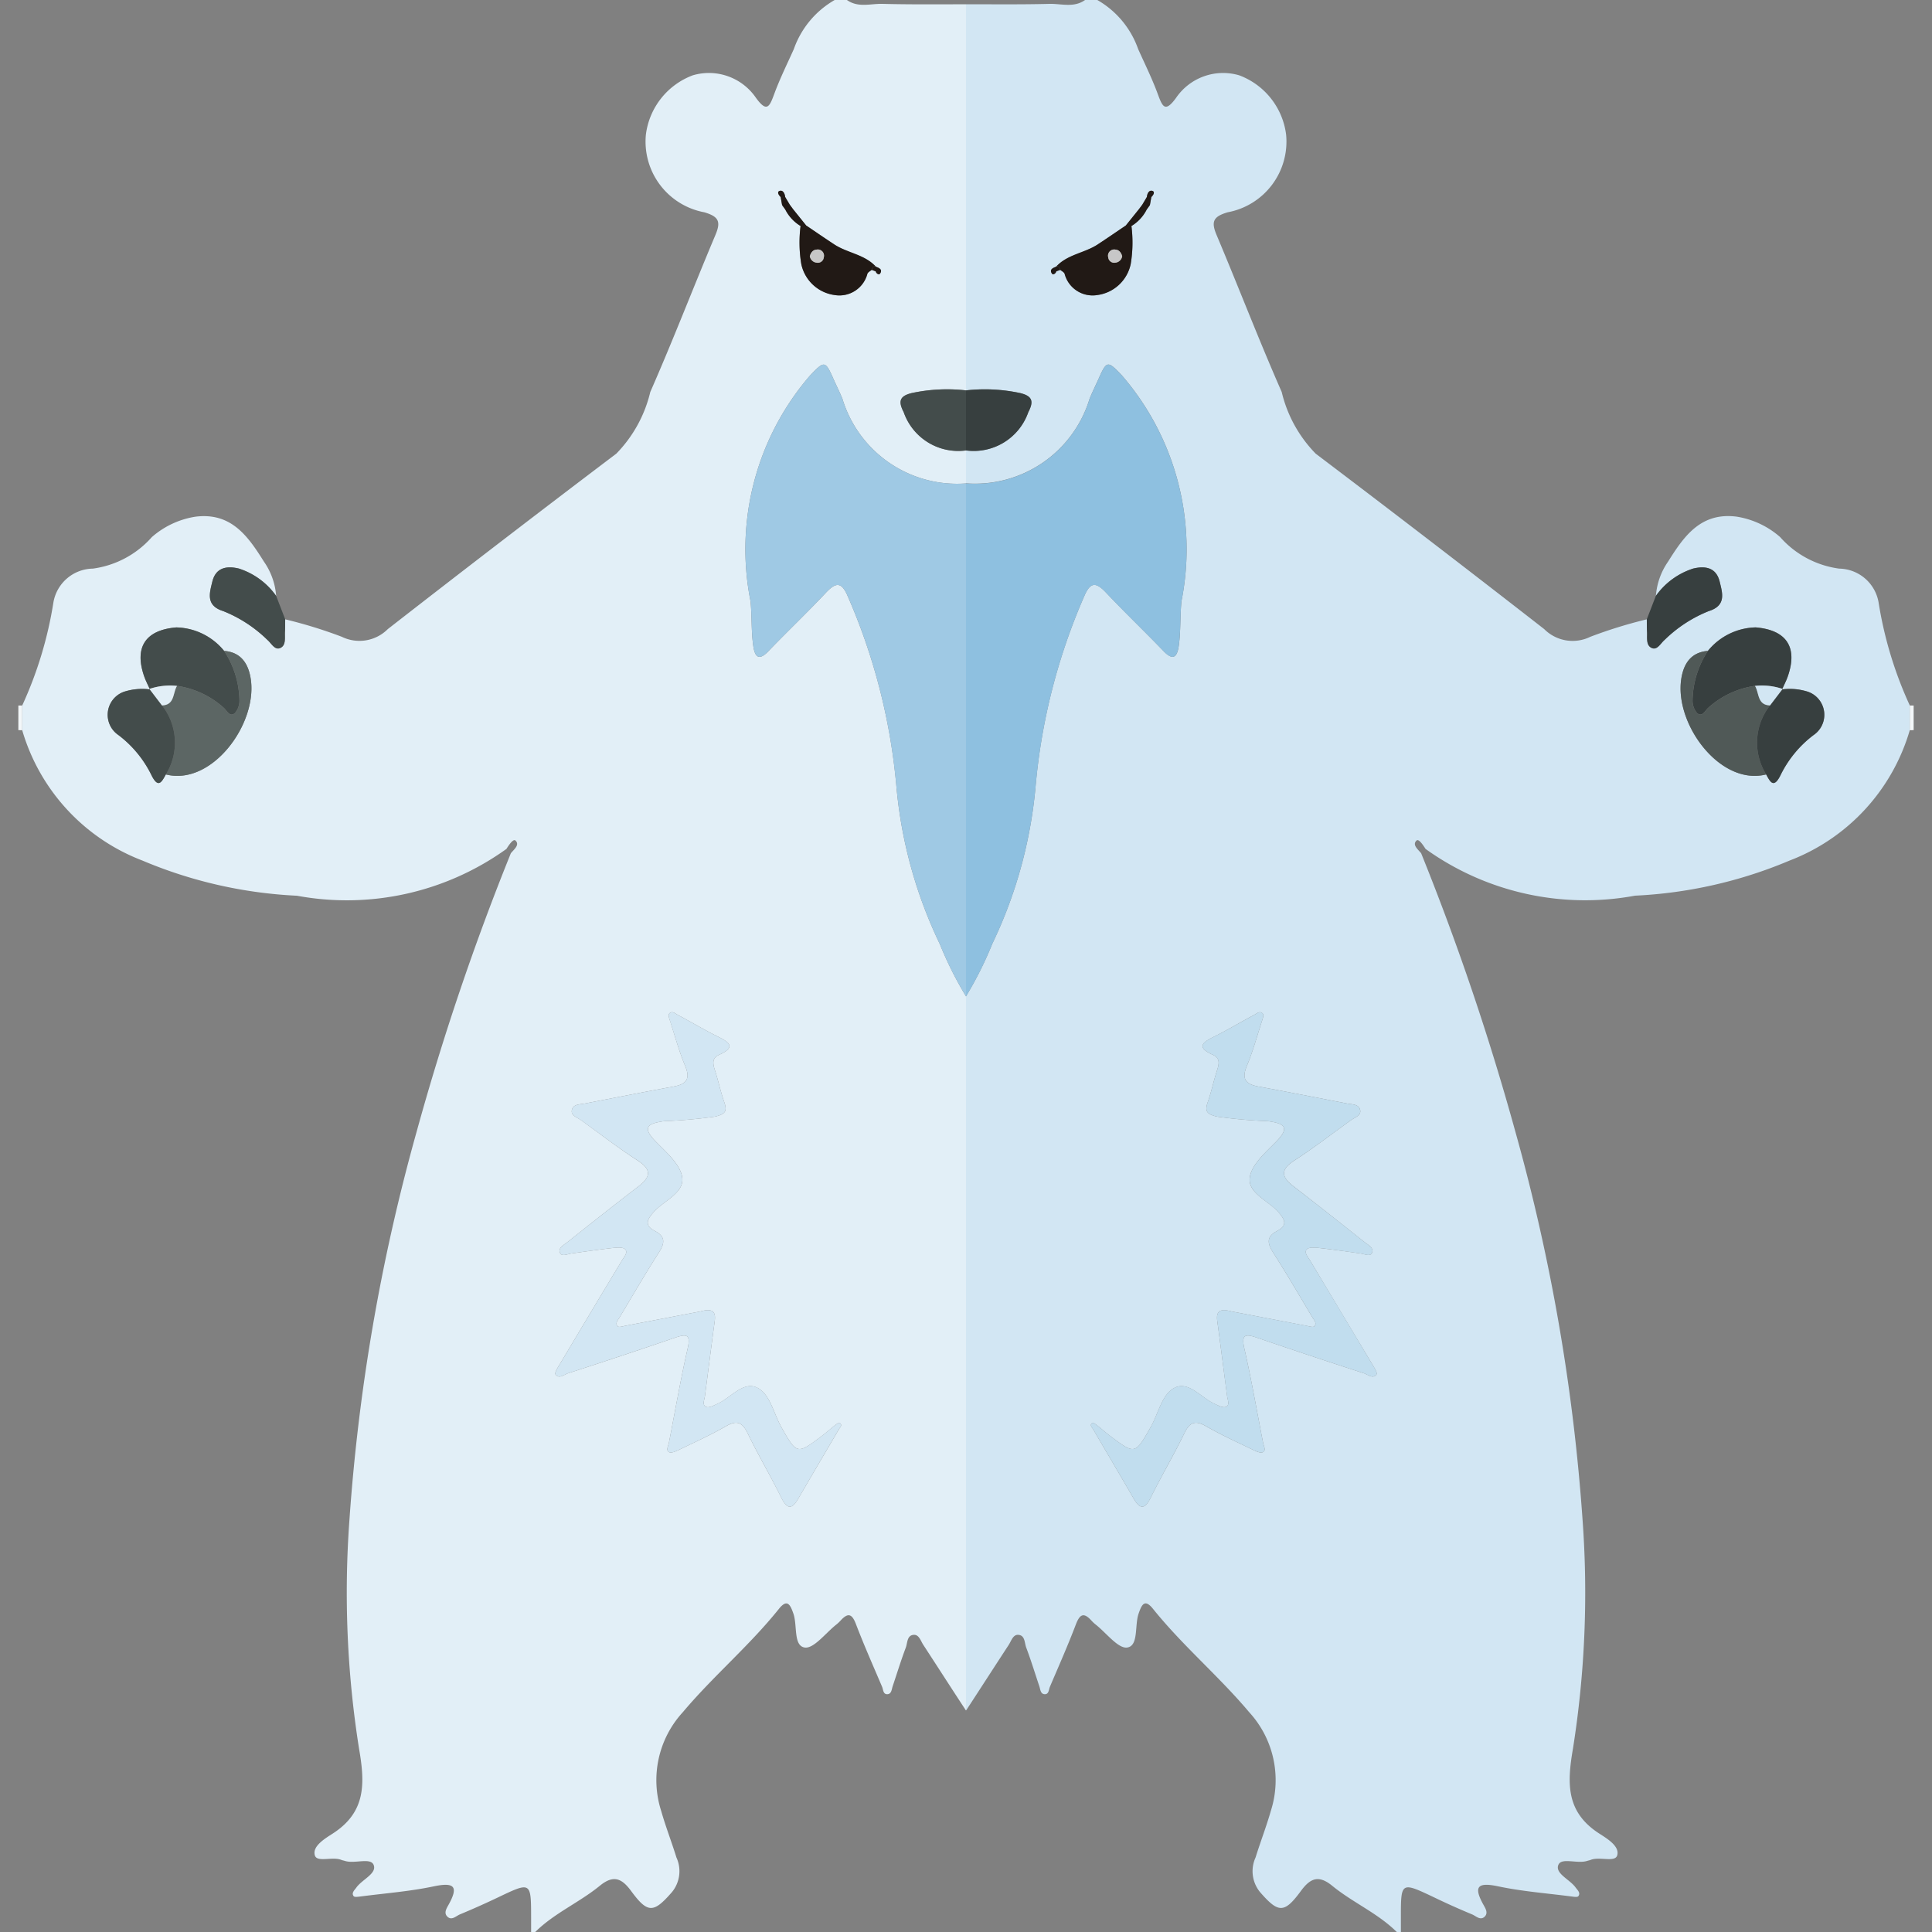 <svg xmlns="http://www.w3.org/2000/svg" viewBox="0 0 32 32"><rect x="0" y="0" width="32" height="32" fill="#808080" stroke="none"/><path d="M16.708 27.243c.042-.064.07-.169.155-.165.116.005.105.133.134.21.08.212.146.429.218.643.017.052.019.127.087.13.072.004.068-.077.088-.123.146-.343.298-.685.43-1.033.064-.166.127-.205.254-.067a.635.635 0 00.074.07c.176.138.374.404.524.38.19-.031.118-.368.188-.565.05-.145.1-.247.237-.076.49.61 1.09 1.114 1.594 1.713a1.665 1.665 0 01.358 1.634c-.074.26-.173.514-.253.772a.546.546 0 00.074.573c.305.35.401.357.678-.02.156-.212.294-.267.517-.085.339.278.754.453 1.07.766h.068v-.238c0-.599 0-.597.562-.33q.305.147.619.277c.066.028.14.11.213.03.052-.06.006-.132-.026-.189-.165-.296-.106-.38.24-.307.396.084.803.115 1.205.167.043.005.11.018.126-.003.042-.055-.013-.1-.045-.144-.095-.134-.346-.232-.285-.376.053-.124.312-.013.474-.064.021-.007.044-.01.065-.019.147-.056.399.047.435-.073.045-.153-.171-.28-.301-.364-.547-.355-.531-.827-.432-1.403a16.53 16.53 0 00.16-3.779 32.048 32.048 0 00-1.11-6.427 42.513 42.513 0 00-1.564-4.625c-.051-.064-.152-.138-.078-.21.038-.037.11.075.151.138a4.533 4.533 0 003.47.774 7.47 7.47 0 002.558-.581 3.3 3.3 0 001.992-2.16v-.41a6.514 6.514 0 01-.517-1.708.674.674 0 00-.653-.558 1.584 1.584 0 01-.977-.522 1.43 1.43 0 00-.723-.339c-.594-.075-.872.328-1.134.746a1.138 1.138 0 00-.201.567 1.208 1.208 0 01.609-.45c.224-.057.394-.01.448.217.044.183.114.393-.182.485a2.221 2.221 0 00-.73.476c-.065.054-.121.174-.21.136-.106-.044-.075-.175-.082-.274-.004-.067-.002-.134-.003-.202a7.712 7.712 0 00-.938.29.664.664 0 01-.762-.128q-1.882-1.466-3.785-2.906a2.183 2.183 0 01-.563-1.022c-.377-.857-.713-1.733-1.077-2.596-.094-.222-.062-.308.183-.38a1.191 1.191 0 00.967-1.287 1.21 1.21 0 00-.775-.981.943.943 0 00-1.047.372c-.182.25-.225.15-.303-.061-.093-.254-.214-.498-.325-.745A1.515 1.515 0 0018.175 0h-.203c-.184.132-.392.06-.588.064-.461.012-.923.006-1.384.007v6.395a2.78 2.78 0 01.904.046c.194.05.222.135.128.315A.957.957 0 0116 7.46v.545a1.983 1.983 0 002.046-1.398c.046-.115.102-.226.153-.34.133-.301.151-.293.386-.046a4.401 4.401 0 01.984 3.736c-.025.248-.01.497-.045.743-.026.176-.09.253-.251.085-.314-.326-.641-.639-.952-.968-.156-.165-.254-.194-.358.047a10.08 10.08 0 00-.814 3.2 7.567 7.567 0 01-.713 2.566 6.074 6.074 0 01-.436.872V28.33l.006-.006c.235-.36.467-.721.702-1.08zm11.137-15.985c.035-.247.149-.454.443-.477a1.05 1.05 0 01.792-.39c.506.043.7.325.532.81-.025.075-.063.145-.095.217a.984.984 0 01.433.041.405.405 0 01.087.717 1.85 1.85 0 00-.551.674c-.11.214-.167.098-.233-.023-.757.193-1.512-.823-1.408-1.569zM19.07 3.263l-.024.134-.053.074a.672.672 0 01-.253.272 2.17 2.17 0 01-.012.631.653.653 0 01-.554.513.479.479 0 01-.541-.353c-.011-.027-.047-.043-.07-.064l-.067.024c-.012.04-.056.064-.073.037-.046-.07.018-.093.07-.114.187-.205.472-.225.691-.37.155-.102.309-.208.463-.312l.217-.27.056-.075.076-.128c.005-.058.038-.118.091-.1.048.015.016.07-.017.101zm-.975 20.303c.012-.008.057.028.083.048.071.056.139.116.21.17.412.31.412.31.674-.152l.016-.03c.115-.22.18-.526.386-.62.229-.106.433.17.653.27.06.026.139.07.186.051.072-.03.03-.116.022-.18-.055-.414-.107-.827-.163-1.24-.02-.149.025-.22.235-.162l1.246.239c.042.008.105.028.125.009.049-.05-.001-.102-.029-.147-.215-.359-.425-.72-.65-1.073-.098-.152-.118-.265.06-.358.179-.093.138-.185.025-.315-.167-.19-.506-.313-.475-.568.026-.213.258-.416.43-.591.237-.24.158-.308-.128-.347a8.267 8.267 0 01-.843-.075c-.166-.04-.209-.084-.153-.243.06-.17.096-.349.152-.52.034-.106.058-.205-.066-.26-.288-.129-.17-.21.024-.305.222-.11.436-.24.656-.356.044-.023.1-.078.147-.019.018.023-.005.084-.018.125-.08.247-.149.5-.249.74-.092.22-.012.302.196.34.489.09.976.186 1.463.28.085.017.202.008.22.115.013.086-.091.117-.154.162-.312.224-.616.46-.939.669-.242.156-.207.277-.007.43.394.303.783.612 1.172.921.057.046.16.093.121.18-.028.062-.12.017-.186.008a21.762 21.762 0 00-.703-.093c-.064-.007-.157-.012-.19.024-.047.053.017.123.052.18l1.028 1.716c.034.057.095.15.075.176-.06.08-.143.001-.21-.02q-.888-.287-1.77-.589c-.195-.066-.262-.054-.208.182.118.517.208 1.04.31 1.56.011.054.053.123-.003.154-.035.02-.107-.01-.155-.034-.265-.128-.534-.25-.789-.396-.187-.108-.273-.058-.361.124-.172.356-.375.698-.55 1.052-.096.195-.174.216-.287.021-.22-.381-.445-.76-.667-1.141-.021-.036-.07-.074-.014-.112z" fill="#d2e6f3"/><path d="M31.632 12.095l.064-.002v-.407l-.064-.001z" fill="#f3f7f9"/><path d="M17.15 13.066a10.08 10.08 0 01.813-3.2c.104-.242.202-.213.358-.048.31.33.639.642.952.968.16.168.225.09.25-.085.036-.246.021-.495.046-.743a4.401 4.401 0 00-.984-3.736c-.235-.247-.253-.255-.386.046-.05.114-.107.225-.153.34A1.983 1.983 0 0116 8.007v8.497a6.074 6.074 0 00.436-.872 7.567 7.567 0 00.713-2.565z" fill="#8ec0e0"/><path d="M21.696 20.873c-.035-.057-.099-.127-.051-.18.032-.036.125-.03.189-.024.235.026.469.06.703.093.065.01.158.054.186-.008.04-.087-.064-.134-.121-.18-.389-.31-.778-.618-1.172-.92-.2-.154-.235-.275.007-.432.323-.208.627-.444.939-.668.063-.045.167-.076.153-.162-.017-.107-.134-.098-.22-.115-.486-.094-.973-.19-1.462-.28-.208-.038-.288-.12-.196-.34.1-.24.169-.493.249-.74.013-.041.036-.102.018-.125-.047-.06-.103-.004-.148.02-.22.116-.433.245-.656.355-.194.095-.31.176-.023.305.123.055.1.154.066.26-.056.171-.092.35-.152.52-.056.159-.013.203.153.243a8.267 8.267 0 00.843.075c.286.04.365.107.129.347-.173.175-.405.378-.43.59-.032.255.307.38.474.57.113.128.154.221-.025.314-.178.093-.158.206-.06.358.225.352.435.714.65 1.073.028.045.078.098.029.147-.02.019-.083-.001-.125-.01l-1.246-.238c-.21-.059-.255.013-.235.162.056.413.108.826.162 1.24.009.064.05.15-.021.18-.047.02-.126-.025-.186-.052-.22-.1-.424-.375-.653-.27-.207.095-.271.401-.387.621l-.015.03c-.262.462-.262.462-.673.152-.072-.054-.14-.115-.211-.17-.026-.02-.071-.056-.083-.048-.057.038-.007.076.013.111.223.381.447.76.668 1.142.113.195.191.174.287-.02.175-.355.377-.697.55-1.053.088-.182.174-.232.361-.125.255.147.524.269.789.397.048.023.12.053.155.034.056-.031.014-.1.003-.154-.102-.52-.192-1.043-.31-1.56-.054-.237.013-.248.207-.182q.883.302 1.771.589c.066.021.15.1.21.02.02-.026-.04-.12-.075-.176q-.512-.86-1.028-1.716z" fill="#c1ddee"/><path d="M29.08 10.392a1.05 1.05 0 00-.792.389 1.538 1.538 0 00-.254.818.315.315 0 00.075.212c.086.073.132-.04.183-.086a1.47 1.47 0 01.776-.365 1.05 1.05 0 01.453.05c.031-.069.066-.137.091-.208.169-.486-.026-.768-.532-.81z" fill="#373f3f"/><path fill="#3b3b3b" d="M29.525 11.411l-.004-.001-.004.008.008-.007z"/><path d="M29.068 11.36a1.47 1.47 0 00-.776.365c-.051.046-.097.16-.183.086a.315.315 0 01-.075-.212 1.538 1.538 0 01.254-.818c-.294.023-.408.23-.443.477-.104.746.651 1.762 1.408 1.569a.995.995 0 01.064-1.143c-.214-.007-.177-.207-.249-.324z" fill="#505957"/><path d="M29.95 11.459a.975.975 0 00-.43-.04l-.203.265a.995.995 0 00-.064 1.143c.066.121.123.237.233.023a1.85 1.85 0 01.551-.674.405.405 0 00-.087-.717z" fill="#373f3f"/><path fill="#3b3b3b" d="M29.517 11.418h.003l.005-.007-.008.007z"/><path d="M17.032 6.827c.094-.18.066-.266-.128-.315A2.78 2.78 0 0016 6.466v.995a.957.957 0 001.032-.634zM28.036 9.42a1.208 1.208 0 00-.61.45l-.15.388c.002.068 0 .135.004.202.007.099-.024.23.081.274.09.038.146-.082.211-.136a2.221 2.221 0 01.73-.476c.296-.092.226-.302.182-.485-.054-.227-.224-.274-.448-.218z" fill="#373f3f"/><path d="M18.993 3.47l.053-.073z" fill="#505556"/><path d="M19.087 3.162c-.054-.018-.086.042-.091.1l-.076.128-.056.075-.217.27c-.154.104-.308.21-.463.312-.219.145-.504.165-.691.37a.035.035 0 01.045.005.302.302 0 01.024.048c.024.021.06.037.071.064a.479.479 0 00.541.353.653.653 0 00.554-.513 2.17 2.17 0 00.012-.63.672.672 0 00.253-.273l.053-.074.024-.134c.033-.03.065-.086.017-.101zm-.614 1.189a.1.1 0 01-.118-.093.103.103 0 01.12-.124c.063.004.095.051.112.11a.127.127 0 01-.114.107z" fill="#211915"/><path d="M17.493 4.417c-.052.021-.116.045-.07.114.017.027.061.004.073-.037l.066-.024a.296.296 0 00-.024-.048.035.035 0 00-.045-.005z" fill="#211915"/><path d="M18.92 3.39l-.056.075z" fill="#505556"/><path d="M29.317 11.684l.208-.273a1.061 1.061 0 00-.457-.05c.072.116.035.316.249.323z" fill="#d2e6f3"/><path d="M18.355 4.258a.1.1 0 00.118.093.127.127 0 00.114-.108c-.017-.058-.049-.105-.113-.109a.103.103 0 00-.12.124z" fill="#c7c7c7"/><path d="M15.994 28.324l.006.006V16.503a6.074 6.074 0 01-.436-.872 7.567 7.567 0 01-.713-2.565 10.08 10.08 0 00-.814-3.2c-.104-.242-.202-.213-.358-.048-.31.33-.639.642-.952.968-.16.168-.225.09-.25-.085-.036-.246-.021-.495-.046-.743a4.401 4.401 0 01.984-3.736c.235-.247.253-.255.386.046.05.114.107.225.153.34A1.983 1.983 0 0016 8.007V7.46a.957.957 0 01-1.032-.634c-.094-.18-.066-.266.128-.315A2.78 2.78 0 0116 6.466V.071c-.461 0-.923.005-1.384-.007-.196-.005-.404.068-.588-.064h-.203a1.515 1.515 0 00-.677.814c-.111.247-.232.491-.325.745-.078.21-.121.311-.303.06a.943.943 0 00-1.047-.371 1.21 1.21 0 00-.775.981 1.191 1.191 0 00.967 1.287c.245.072.277.158.183.38-.364.863-.7 1.739-1.077 2.596a2.183 2.183 0 01-.563 1.022q-1.903 1.44-3.785 2.906a.664.664 0 01-.762.127 7.712 7.712 0 00-.938-.289c0 .068.001.135-.003.202-.007.099.024.23-.081.274-.09.038-.146-.082-.211-.136a2.221 2.221 0 00-.73-.476c-.296-.092-.226-.302-.182-.485.054-.227.224-.274.448-.218a1.208 1.208 0 01.61.451 1.138 1.138 0 00-.202-.567c-.262-.418-.54-.82-1.134-.745a1.43 1.43 0 00-.723.338 1.584 1.584 0 01-.977.522.674.674 0 00-.653.558 6.514 6.514 0 01-.517 1.709v.41a3.3 3.3 0 001.992 2.159 7.47 7.47 0 002.558.582 4.533 4.533 0 003.47-.775c.04-.063.113-.175.151-.138.074.072-.027.146-.078.21a42.513 42.513 0 00-1.564 4.625 32.048 32.048 0 00-1.11 6.427 16.53 16.53 0 00.16 3.779c.1.576.115 1.048-.432 1.403-.13.084-.346.211-.3.364.035.12.287.017.434.073.021.009.044.012.065.019.162.051.42-.06.474.064.061.144-.19.242-.285.376-.032.045-.087.09-.045.144.017.02.083.008.126.003.402-.052.81-.083 1.205-.167.346-.072.405.01.24.307-.032.057-.078.13-.026.188.073.082.147-.001.213-.029q.313-.13.62-.276c.56-.268.56-.27.561.33V32h.068c.316-.313.73-.488 1.07-.766.223-.182.361-.127.517.085.277.377.373.37.678.02a.546.546 0 00.074-.573c-.08-.258-.179-.512-.253-.772a1.665 1.665 0 01.358-1.634c.504-.599 1.105-1.103 1.593-1.713.137-.17.187-.069.238.076.07.197-.002.534.187.565.151.024.349-.242.525-.38a.635.635 0 00.074-.07c.127-.138.19-.1.253.067.133.348.285.69.431 1.033.02.046.016.127.088.123.068-.003.07-.078.087-.13.072-.214.138-.43.218-.642.029-.078.018-.206.134-.211.085-.004.113.1.155.165.235.36.467.722.702 1.08zM2.747 12.827c-.066.121-.123.237-.233.023a1.85 1.85 0 00-.551-.674.405.405 0 01.087-.717.984.984 0 01.433-.04c-.032-.073-.07-.143-.095-.217-.169-.486.026-.768.532-.81a1.05 1.05 0 01.792.389c.294.022.408.23.443.477.104.746-.651 1.762-1.408 1.569zm10.166-9.665c.054-.018.086.042.091.1l.076.128.056.075.217.27c.154.104.308.21.463.312.219.145.504.165.691.37.052.021.116.045.07.114-.017.027-.061.004-.073-.037l-.066-.024c-.024.021-.06.037-.071.064a.479.479 0 01-.541.353.653.653 0 01-.554-.513 2.17 2.17 0 01-.012-.63.672.672 0 01-.253-.273l-.053-.074-.024-.134c-.033-.03-.065-.086-.017-.101zm.979 20.516c-.223.38-.447.76-.668 1.14-.113.196-.191.175-.287-.02-.175-.354-.378-.696-.55-1.052-.088-.182-.174-.232-.361-.124-.255.146-.524.268-.789.396-.048.023-.12.053-.155.034-.056-.031-.014-.1-.003-.154.102-.52.192-1.043.31-1.56.054-.236-.013-.248-.207-.182q-.883.303-1.771.589c-.067.021-.15.1-.21.02-.02-.026.04-.12.075-.176q.512-.86 1.028-1.716c.035-.057.099-.127.052-.18-.033-.036-.126-.03-.19-.024-.235.026-.469.06-.703.093-.065.01-.158.054-.186-.008-.04-.087.064-.134.121-.18.389-.31.778-.618 1.172-.92.2-.154.235-.275-.007-.431-.323-.209-.627-.445-.939-.67-.063-.044-.167-.075-.153-.161.017-.107.134-.098.22-.115.486-.094.973-.19 1.462-.28.209-.038.288-.12.196-.34-.1-.24-.169-.493-.248-.74-.014-.041-.037-.102-.019-.125.047-.06.103-.004.148.02.22.116.433.245.656.355.194.096.31.176.023.305-.123.055-.1.154-.066.26.056.171.092.35.152.52.056.159.013.203-.153.243a8.267 8.267 0 01-.843.075c-.286.04-.365.107-.128.347.172.175.404.378.43.59.03.256-.308.38-.475.57-.113.128-.154.221.025.314.178.093.158.206.06.358-.225.352-.435.714-.65 1.073-.028.045-.078.098-.029.147.02.019.083-.001.125-.01l1.246-.238c.21-.059.255.013.235.162-.056.413-.108.826-.162 1.24-.009.064-.05.15.021.18.047.02.126-.025.186-.051.22-.1.424-.376.653-.27.207.094.271.4.387.62l.015.03c.262.462.263.462.674.152.072-.054.139-.114.21-.17.026-.02.071-.056.083-.048.057.038.007.076-.013.112z" fill="#e2eff7"/><path d="M.368 12.095l-.064-.002v-.407l.064-.001z" fill="#f3f7f9"/><path d="M14.85 13.066a10.08 10.08 0 00-.813-3.2c-.104-.242-.202-.213-.358-.048-.31.33-.639.642-.952.968-.16.168-.225.09-.25-.085-.036-.246-.021-.495-.046-.743a4.401 4.401 0 01.984-3.736c.235-.247.253-.255.386.046.05.114.107.225.153.34A1.983 1.983 0 0016 8.007v8.497a6.074 6.074 0 01-.436-.872 7.567 7.567 0 01-.713-2.565z" fill="#9fc9e4"/><path d="M10.304 20.873c.035-.057.099-.127.051-.18-.032-.036-.125-.03-.189-.024-.235.026-.469.06-.703.093-.065.01-.158.054-.186-.008-.04-.087.064-.134.121-.18.389-.31.778-.618 1.172-.92.2-.154.235-.275-.007-.432-.323-.208-.627-.444-.939-.668-.063-.045-.167-.076-.153-.162.017-.107.134-.098.22-.115.486-.094.973-.19 1.462-.28.209-.038.288-.12.196-.34-.1-.24-.169-.493-.249-.74-.013-.041-.036-.102-.018-.125.047-.06.103-.004.148.02.22.116.433.245.656.355.194.095.31.176.023.305-.123.055-.1.154-.066.26.056.171.092.35.152.52.056.159.013.203-.153.243a8.267 8.267 0 01-.843.075c-.286.04-.365.107-.129.347.173.175.405.378.43.59.032.255-.307.38-.474.57-.113.128-.154.221.025.314.178.093.158.206.06.358-.225.352-.435.714-.65 1.073-.028.045-.078.098-.029.147.02.019.083-.001.125-.01l1.246-.238c.21-.059.255.013.235.162-.056.413-.108.826-.162 1.24-.009.064-.05.15.021.18.047.02.126-.025.186-.052.22-.1.424-.375.653-.27.207.095.271.401.387.621l.015.03c.262.462.262.462.673.152.072-.054.14-.115.211-.17.026-.02.071-.056.083-.048.057.038.007.076-.013.111-.223.381-.447.76-.668 1.142-.113.195-.191.174-.287-.02-.175-.355-.377-.697-.55-1.053-.088-.182-.174-.232-.361-.125-.255.147-.524.269-.789.397-.048.023-.12.053-.155.034-.056-.031-.014-.1-.003-.154.102-.52.192-1.043.31-1.56.054-.237-.013-.248-.207-.182q-.883.302-1.771.589c-.066.021-.15.1-.21.02-.02-.026.04-.12.075-.176q.512-.86 1.028-1.716z" fill="#d2e6f3"/><path d="M2.92 10.392a1.05 1.05 0 01.792.389 1.538 1.538 0 01.254.818.315.315 0 01-.075.212c-.086.073-.132-.04-.183-.086a1.47 1.47 0 00-.776-.365 1.05 1.05 0 00-.453.05c-.031-.069-.066-.137-.091-.208-.169-.486.026-.768.532-.81z" fill="#434c4b"/><path fill="#3b3b3b" d="M2.475 11.411l.004-.001.004.008-.008-.007z"/><path d="M2.932 11.36a1.47 1.47 0 01.776.365c.051.046.097.16.183.086a.315.315 0 00.075-.212 1.538 1.538 0 00-.254-.818c.294.023.408.23.443.477.104.746-.651 1.762-1.408 1.569a.995.995 0 00-.064-1.143c.214-.007.177-.207.249-.324z" fill="#5c6664"/><path d="M2.05 11.459a.975.975 0 01.43-.04l.203.265a.995.995 0 01.064 1.143c-.066.121-.123.237-.233.023a1.85 1.85 0 00-.551-.674.405.405 0 01.087-.717z" fill="#434c4b"/><path fill="#3b3b3b" d="M2.483 11.418H2.48l-.005-.007.008.007z"/><path d="M14.968 6.827c-.094-.18-.066-.266.128-.315A2.78 2.78 0 0116 6.466v.995a.957.957 0 01-1.032-.634zM3.964 9.42a1.208 1.208 0 01.61.45l.15.388c-.002.068 0 .135-.004.202-.007.099.024.23-.081.274-.09.038-.146-.082-.211-.136a2.221 2.221 0 00-.73-.476c-.296-.092-.226-.302-.182-.485.054-.227.224-.274.448-.218z" fill="#434c4b"/><path d="M13.007 3.47l-.053-.073z" fill="#505556"/><path d="M12.93 3.263l.024.134.053.074a.672.672 0 00.253.272 2.17 2.17 0 00.012.631.653.653 0 00.554.513.479.479 0 00.541-.353c.01-.027.047-.043.07-.064a.302.302 0 01.025-.048.035.035 0 01.045-.005c-.187-.205-.472-.225-.691-.37-.155-.102-.309-.208-.463-.312l-.217-.27-.055-.075-.076-.128c-.006-.058-.038-.118-.092-.1-.048.015-.016.07.017.101zm.483.98c.017-.058.049-.105.113-.109a.103.103 0 01.12.124.1.1 0 01-.12.093.127.127 0 01-.113-.108z" fill="#211915"/><path d="M14.507 4.417c.052.021.116.045.07.114-.017.027-.061.004-.073-.037l-.066-.024a.296.296 0 01.024-.048.035.035 0 01.045-.005z" fill="#211915"/><path d="M13.08 3.39l.056.075z" fill="#505556"/><path d="M2.683 11.684l-.208-.273a1.061 1.061 0 01.457-.05c-.072.116-.035.316-.249.323z" fill="#e2eff7"/><path d="M13.645 4.258a.1.1 0 01-.118.093.127.127 0 01-.114-.108c.017-.058.049-.105.113-.109a.103.103 0 01.12.124z" fill="#c7c7c7"/></svg>